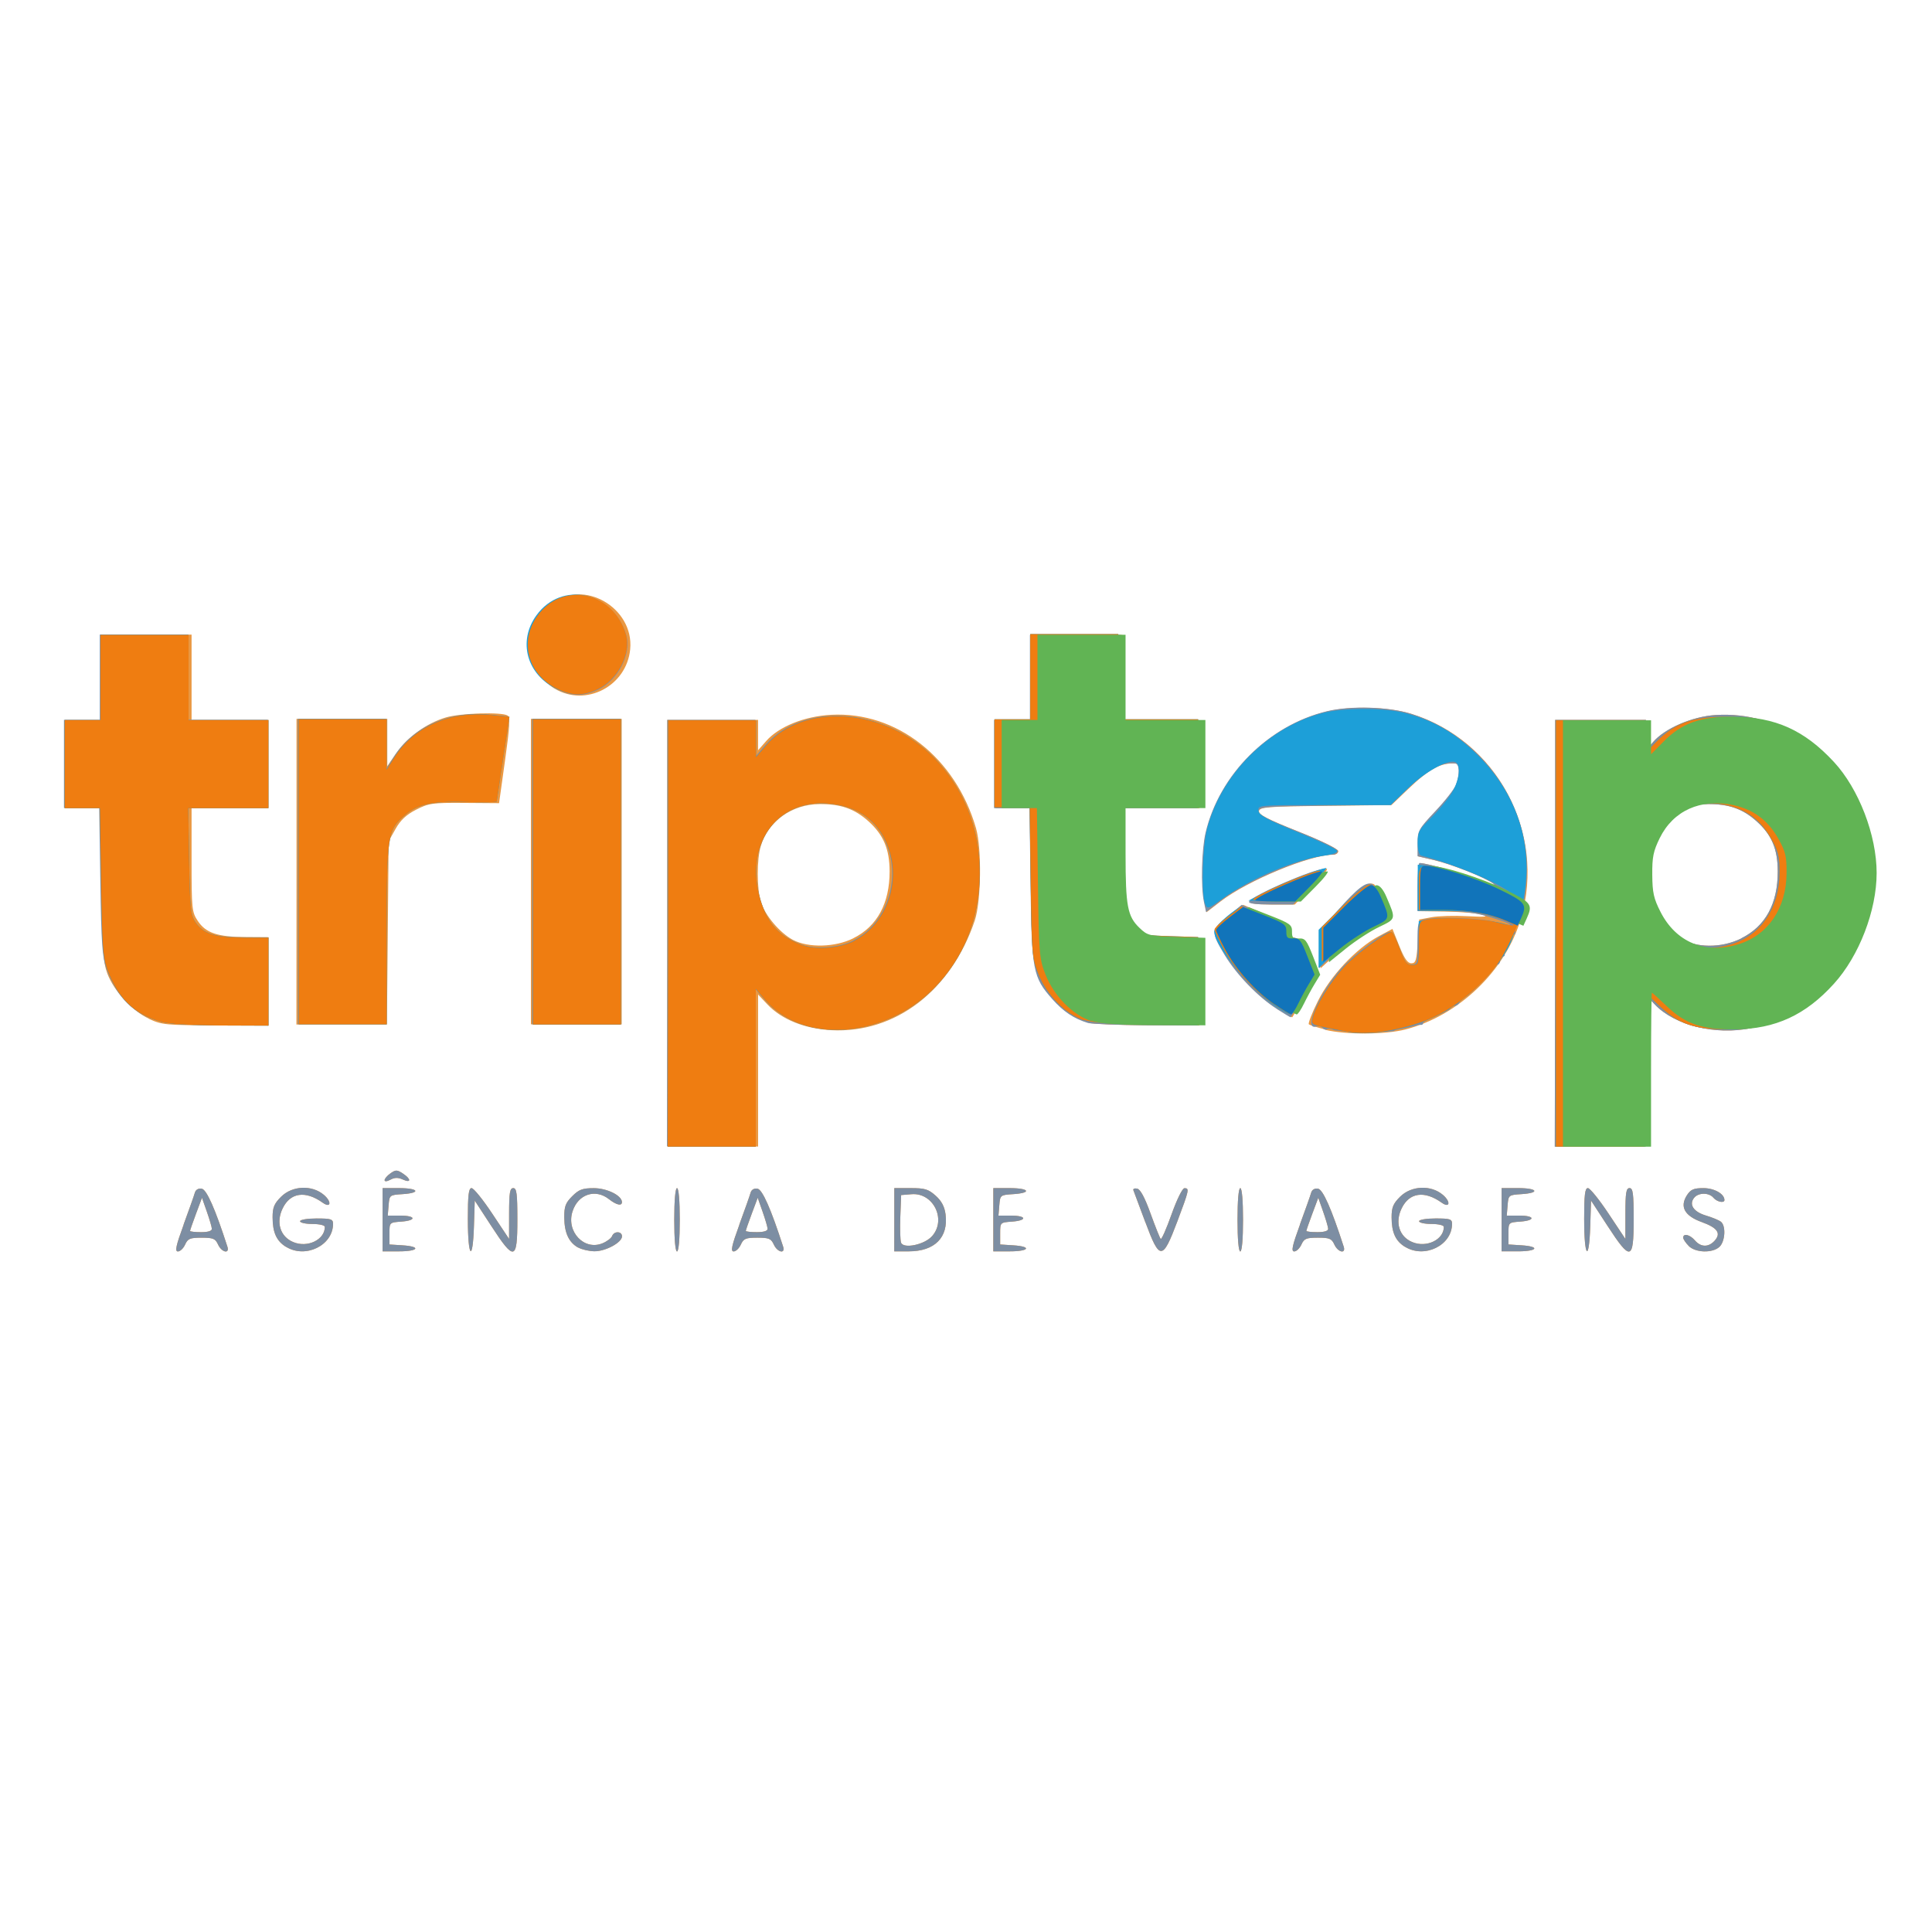 <svg width="512" height="512" viewBox="0 0 136 136" xmlns="http://www.w3.org/2000/svg"><g transform="translate(.023 .805)"><path d="m12.9 85.4c0.381-1.04 0.737-2.04 0.791-2.24 0.061-0.216 0.246-0.327 0.483-0.29 0.348 0.053 0.952 1.42 1.81 4.08 0.172 0.536-0.404 0.408-0.656-0.145-0.191-0.42-0.346-0.484-1.16-0.484-0.816 0-0.97 0.064-1.16 0.484-0.121 0.266-0.349 0.484-0.507 0.484-0.225 0-0.138-0.405 0.406-1.89zm1.99 0.29c-0.008-0.133-0.168-0.677-0.355-1.21l-0.34-0.968-0.419 1.12c-0.23 0.616-0.419 1.16-0.419 1.21 0 0.049 0.348 0.089 0.774 0.089 0.498 0 0.769-0.086 0.759-0.242zm5.21 1.27c-0.662-0.41-0.934-1.02-0.934-2.08 0-0.688 0.112-0.959 0.596-1.44 0.791-0.791 2.18-0.85 3.02-0.128 0.565 0.486 0.483 0.955-0.095 0.542-1.21-0.864-2.27-0.714-2.81 0.397-0.489 0.996-0.175 2 0.746 2.38 1 0.419 2.22-0.167 2.22-1.07 0-0.116-0.384-0.206-0.871-0.206-0.479 0-0.871-0.087-0.871-0.194 0-0.108 0.516-0.194 1.16-0.194 1.02 0 1.16 0.045 1.16 0.378 0 1.52-1.95 2.47-3.32 1.61zm6.81-1.9v-2.23h1.16c1.38 0 1.57 0.34 0.242 0.425-0.911 0.058-0.92 0.066-0.98 0.785l-0.06 0.726h0.883c1.11 0 1.16 0.345 0.06 0.424-0.821 0.059-0.823 0.061-0.823 0.834v0.774l0.92 0.059c1.33 0.085 1.13 0.425-0.242 0.425h-1.16zm6 0c0-1.75 0.057-2.23 0.263-2.23 0.145 0 0.798 0.806 1.45 1.79l1.19 1.79 0.001-1.79c9.83e-4 -1.46 0.054-1.79 0.292-1.79 0.241 0 0.29 0.376 0.29 2.23 0 2.88-0.215 2.93-1.84 0.43l-1.16-1.78-0.056 1.79c-0.081 2.59-0.428 2.24-0.428-0.436zm7.77 1.96c-0.661-0.366-0.975-1.04-0.982-2.12-0.006-0.78 0.087-1.03 0.559-1.5 0.473-0.473 0.723-0.566 1.52-0.566 0.93 0 1.98 0.52 1.98 0.982 0 0.294-0.39 0.205-0.915-0.208-0.958-0.754-2.17-0.351-2.56 0.855-0.469 1.42 0.812 2.79 2.11 2.25 0.312-0.129 0.614-0.358 0.672-0.508 0.14-0.366 0.698-0.349 0.698 0.021 0 0.432-1.16 1.06-1.94 1.05-0.373-0.003-0.886-0.122-1.14-0.263zm6.76-1.96c0-1.36 0.076-2.23 0.194-2.23 0.118 0 0.194 0.871 0.194 2.23s-0.076 2.23-0.194 2.23c-0.118 0-0.194-0.871-0.194-2.23zm4.58 0.339c0.381-1.04 0.737-2.04 0.791-2.24 0.061-0.216 0.246-0.327 0.483-0.29 0.348 0.053 0.952 1.42 1.81 4.08 0.172 0.536-0.404 0.408-0.656-0.145-0.191-0.42-0.346-0.484-1.16-0.484s-0.97 0.064-1.16 0.484c-0.121 0.266-0.349 0.484-0.507 0.484-0.225 0-0.138-0.405 0.406-1.89zm1.99 0.29c-0.008-0.133-0.168-0.677-0.355-1.21l-0.34-0.968-0.419 1.12c-0.23 0.616-0.419 1.16-0.419 1.21 0 0.049 0.348 0.089 0.774 0.089 0.498 0 0.769-0.086 0.759-0.242zm8.92-0.629v-2.23h1.16c0.99 0 1.24 0.077 1.75 0.532 0.416 0.372 0.626 0.766 0.697 1.31 0.213 1.63-0.765 2.61-2.59 2.61l-1.02 7.24e-4zm2.66 1.15c1.03-1.16 0.086-3.08-1.45-2.95l-0.729 0.06-0.057 1.53c-0.031 0.842-0.008 1.66 0.052 1.82 0.174 0.453 1.65 0.144 2.18-0.457zm4.31-1.15v-2.23h1.16c1.38 0 1.57 0.34 0.242 0.425-0.911 0.058-0.92 0.066-0.98 0.785l-0.06 0.726h0.883c1.11 0 1.16 0.345 0.06 0.424-0.821 0.059-0.823 0.061-0.823 0.834v0.774l0.92 0.059c1.33 0.085 1.13 0.425-0.242 0.425h-1.16zm10.7 0.169c-0.423-1.14-0.801-2.15-0.84-2.25-0.039-0.099 0.08-0.15 0.265-0.113 0.225 0.045 0.536 0.622 0.942 1.75 0.334 0.924 0.656 1.73 0.716 1.79 0.06 0.059 0.404-0.718 0.764-1.73 0.374-1.05 0.763-1.84 0.907-1.84 0.36 0 0.337 0.11-0.501 2.34-1.04 2.76-1.24 2.77-2.25 0.051zm6.49-0.169c0-1.36 0.076-2.23 0.194-2.23 0.118 0 0.194 0.871 0.194 2.23s-0.076 2.23-0.194 2.23c-0.118 0-0.194-0.871-0.194-2.23zm4.39 0.339c0.381-1.04 0.737-2.04 0.791-2.24 0.061-0.216 0.246-0.327 0.483-0.29 0.348 0.053 0.952 1.42 1.81 4.08 0.172 0.536-0.404 0.408-0.656-0.145-0.191-0.42-0.346-0.484-1.16-0.484-0.816 0-0.97 0.064-1.16 0.484-0.121 0.266-0.349 0.484-0.507 0.484-0.225 0-0.138-0.405 0.406-1.89zm1.99 0.29c-0.008-0.133-0.168-0.677-0.355-1.21l-0.34-0.968-0.419 1.12c-0.23 0.616-0.419 1.16-0.419 1.21 0 0.049 0.348 0.089 0.774 0.089 0.498 0 0.769-0.086 0.759-0.242zm5.4 1.27c-0.662-0.41-0.934-1.02-0.934-2.08 0-0.688 0.112-0.959 0.596-1.44 0.791-0.791 2.18-0.85 3.02-0.128 0.565 0.486 0.483 0.955-0.095 0.542-1.21-0.864-2.27-0.714-2.81 0.397-0.489 0.996-0.175 2 0.746 2.38 1 0.419 2.22-0.167 2.22-1.07 0-0.116-0.384-0.206-0.871-0.206-0.479 0-0.871-0.087-0.871-0.194 0-0.108 0.516-0.194 1.16-0.194 1.02 0 1.16 0.045 1.16 0.378 0 1.52-1.95 2.47-3.32 1.61zm6.81-1.9v-2.23h1.16c1.38 0 1.57 0.34 0.242 0.425-0.911 0.058-0.92 0.066-0.98 0.785l-0.06 0.726h0.883c1.11 0 1.16 0.345 0.06 0.424-0.821 0.059-0.823 0.061-0.823 0.834v0.774l0.92 0.059c1.33 0.085 1.13 0.425-0.242 0.425h-1.16zm5.81 0c0-1.75 0.057-2.23 0.263-2.23 0.145 0 0.798 0.806 1.45 1.79l1.19 1.79 1e-3 -1.79c9.8e-4 -1.46 0.054-1.79 0.292-1.79 0.241 0 0.29 0.376 0.29 2.23 0 2.88-0.215 2.93-1.84 0.43l-1.16-1.78-0.056 1.79c-0.081 2.59-0.428 2.24-0.428-0.436zm7.36 1.84c-0.213-0.213-0.387-0.474-0.387-0.581 0-0.327 0.476-0.215 0.826 0.194 0.415 0.484 0.952 0.495 1.38 0.028 0.48-0.53 0.217-0.913-0.903-1.32-1.21-0.436-1.56-1.08-1.04-1.89 0.268-0.409 0.478-0.499 1.16-0.499 0.765 0 1.48 0.404 1.48 0.838 0 0.242-0.532 0.132-0.774-0.16-0.307-0.37-1.04-0.375-1.35-0.009-0.397 0.478-0.058 0.998 0.819 1.26 0.451 0.134 0.928 0.332 1.06 0.44 0.364 0.297 0.295 1.4-0.112 1.77-0.497 0.45-1.68 0.413-2.16-0.067zm-91.8-4.63c0-0.104 0.186-0.32 0.413-0.479 0.367-0.257 0.464-0.256 0.871 0.011 0.595 0.39 0.594 0.696-0.001 0.425-0.334-0.152-0.572-0.149-0.871 0.011-0.247 0.132-0.412 0.145-0.412 0.031zm19.9-17.4v-15h6.39v2.14l0.576-0.656c0.886-1.01 2.69-1.74 4.57-1.84 4.61-0.248 8.77 3.02 10.2 8 0.41 1.46 0.356 5.15-0.094 6.49-1.67 4.94-5.59 7.94-10.1 7.71-1.87-0.099-3.5-0.757-4.5-1.82l-0.65-0.69v10.7h-6.39zm13.1 0.368c1.68-0.835 2.55-2.46 2.55-4.7-0.005-1.57-0.428-2.57-1.49-3.53-0.973-0.877-1.95-1.22-3.44-1.21-1.95 0.015-3.61 1.2-4.14 2.96-0.285 0.952-0.283 2.96 0.004 3.92 0.282 0.94 1.34 2.19 2.26 2.68 1.09 0.575 2.98 0.524 4.25-0.113zm49.4-0.368v-15h6.39v2.16l0.496-0.589c0.806-0.958 2.76-1.81 4.4-1.91 4.64-0.298 8.61 2.66 10.3 7.7 0.513 1.51 0.511 5.28-3e-3 6.78-1.38 4.02-4.28 6.83-7.81 7.56-2.48 0.516-5.37-0.196-6.76-1.67l-0.65-0.69v10.7h-6.39zm13.1 0.378c1.71-0.854 2.57-2.43 2.57-4.71-5e-3 -1.58-0.426-2.58-1.49-3.53-0.973-0.877-1.95-1.22-3.44-1.21-1.41 0.011-2.51 0.522-3.37 1.57-0.744 0.902-0.98 1.71-0.982 3.36-2e-3 2.15 0.728 3.59 2.28 4.48 1.27 0.733 3.02 0.749 4.45 0.041zm-29.3 6.41c-0.562-0.136-1.07-0.298-1.14-0.36-0.062-0.062 0.222-0.793 0.632-1.62 0.868-1.76 2.7-3.72 4.26-4.56l0.995-0.533 0.484 1.21c0.351 0.876 0.584 1.21 0.844 1.21 0.312 0 0.372-0.204 0.456-1.54l0.097-1.54 0.871-0.162c0.479-0.089 1.61-0.122 2.52-0.073 1.25 0.068 1.51 0.043 1.06-0.102-0.32-0.105-1.47-0.205-2.56-0.222l-1.98-0.031-1.38e-4 -1.69c-7.5e-5 -0.932 0.065-1.69 0.145-1.69 0.522 0.005 3.48 0.838 4.43 1.25 0.627 0.271 0.974 0.365 0.772 0.209-0.557-0.43-2.98-1.39-4.23-1.68l-1.11-0.256v-0.92c0-0.866 0.073-0.998 1.25-2.25 0.688-0.729 1.34-1.56 1.45-1.86 0.274-0.721 0.254-1.47-0.041-1.5-1.01-0.093-1.86 0.361-3.35 1.79l-1.18 1.13-4.63 0.052c-4.11 0.046-4.64 0.088-4.69 0.369-0.047 0.244 0.588 0.575 2.76 1.44 1.64 0.652 2.82 1.23 2.82 1.38 0 0.141-0.16 0.256-0.356 0.256-1.64 0-6.01 1.81-7.91 3.27l-1.01 0.776-0.15-0.718c-0.228-1.09-0.166-3.69 0.117-4.88 0.968-4.09 4.43-7.55 8.54-8.54 1.65-0.4 4.31-0.323 5.9 0.171 6.02 1.86 9.5 8.34 7.73 14.4-1.08 3.68-4.38 6.85-8.14 7.82-1.42 0.365-4.19 0.378-5.64 0.026zm-82.8-0.758c-1.18-0.548-2.45-1.94-2.92-3.18-0.29-0.769-0.354-1.73-0.415-6.28l-0.073-5.37h-2.49v-6.2h2.52v-6h6.39v6h5.42v6.2h-5.42v3.65c0 3.48 0.021 3.68 0.442 4.31 0.568 0.844 1.38 1.12 3.38 1.13l1.6 0.011v6.2l-3.73-0.002c-3.5-0.002-3.79-0.029-4.7-0.456zm10.4-10.3v-10.8h6.39v3.33l0.64-0.93c0.771-1.12 2.14-2.1 3.48-2.5 1.03-0.306 3.94-0.396 4.35-0.135 0.188 0.119 0.148 0.804-0.182 3.16l-0.421 3.01-2.44-0.018c-2.25-0.017-2.51 0.019-3.4 0.476-0.695 0.356-1.1 0.735-1.45 1.36l-0.484 0.861-0.12 12.9h-6.37zm16.5 0v-10.8h6.39v21.5h-6.39zm39.3 10.6c-0.972-0.296-1.71-0.793-2.48-1.66-1.38-1.56-1.46-2-1.54-8.08l-0.073-5.37h-2.49v-6.2h2.52v-6h6.39v6h5.42v6.2h-5.42l0.003 3.63c0.003 3.91 0.076 4.26 1.02 4.96 0.437 0.324 0.901 0.414 2.47 0.477l1.93 0.078v6.15l-3.63-0.017c-2-0.009-3.85-0.083-4.12-0.164zm13.3-0.991c-1.29-0.819-2.8-2.38-3.64-3.76-1-1.66-0.993-1.77 0.174-2.73l1.01-0.826 1.51 0.64c1.38 0.585 1.51 0.683 1.46 1.15-0.034 0.307 0.043 0.516 0.194 0.528 0.137 0.011 0.414 0.033 0.616 0.048 0.264 0.02 0.5 0.379 0.842 1.29 0.46 1.22 0.465 1.28 0.14 1.84-0.185 0.32-0.546 0.995-0.804 1.5-0.258 0.506-0.49 0.92-0.517 0.92-0.027 0-0.468-0.266-0.981-0.591zm2.99-4.16v-1.3l1.29-1.44c1.45-1.62 2-2.05 2.44-1.88 0.252 0.097 1.11 1.96 1.11 2.4 0 0.082-0.547 0.419-1.22 0.748-0.668 0.329-1.76 1.09-2.42 1.69l-1.2 1.09zm-4.93-3.38c0.29-0.469 4.56-2.32 5.36-2.32 0.133 0-0.319 0.566-1 1.26l-1.25 1.26h-1.61c-1.05 0-1.57-0.069-1.49-0.198zm-49-15c-0.478-0.287-1.03-0.854-1.33-1.36-0.43-0.733-0.496-1.04-0.422-1.94 0.097-1.17 0.443-1.76 1.56-2.66 2.22-1.8 5.8 0.265 5.52 3.19-0.25 2.6-3.12 4.09-5.32 2.77z" fill="#ea9842"/><path d="m12.9 85.4c0.381-1.04 0.737-2.04 0.791-2.24 0.061-0.216 0.246-0.327 0.483-0.29 0.348 0.053 0.952 1.42 1.81 4.08 0.172 0.536-0.404 0.408-0.656-0.145-0.191-0.42-0.346-0.484-1.16-0.484-0.816 0-0.97 0.064-1.16 0.484-0.121 0.266-0.349 0.484-0.507 0.484-0.225 0-0.138-0.405 0.406-1.89zm1.99 0.29c-0.008-0.133-0.168-0.677-0.355-1.21l-0.34-0.968-0.419 1.12c-0.23 0.616-0.419 1.16-0.419 1.21 0 0.049 0.348 0.089 0.774 0.089 0.498 0 0.769-0.086 0.759-0.242zm5.21 1.27c-0.662-0.41-0.934-1.02-0.934-2.08 0-0.688 0.112-0.959 0.596-1.44 0.791-0.791 2.18-0.85 3.02-0.128 0.565 0.486 0.483 0.955-0.095 0.542-1.21-0.864-2.27-0.714-2.81 0.397-0.489 0.996-0.175 2 0.746 2.38 1 0.419 2.22-0.167 2.22-1.07 0-0.116-0.384-0.206-0.871-0.206-0.479 0-0.871-0.087-0.871-0.194 0-0.108 0.516-0.194 1.16-0.194 1.02 0 1.16 0.045 1.16 0.378 0 1.52-1.95 2.47-3.32 1.61zm6.81-1.9v-2.23h1.16c1.38 0 1.57 0.34 0.242 0.425-0.911 0.058-0.92 0.066-0.98 0.785l-0.06 0.726h0.883c1.11 0 1.16 0.345 0.06 0.424-0.821 0.059-0.823 0.061-0.823 0.834v0.774l0.92 0.059c1.33 0.085 1.13 0.425-0.242 0.425h-1.16zm6 0c0-1.75 0.057-2.23 0.263-2.23 0.145 0 0.798 0.806 1.45 1.79l1.19 1.79 0.001-1.79c9.83e-4 -1.46 0.054-1.79 0.292-1.79 0.241 0 0.29 0.376 0.29 2.23 0 2.88-0.215 2.93-1.84 0.43l-1.16-1.78-0.056 1.79c-0.081 2.59-0.428 2.24-0.428-0.436zm7.77 1.96c-0.661-0.366-0.975-1.04-0.982-2.12-0.006-0.78 0.087-1.03 0.559-1.5 0.473-0.473 0.723-0.566 1.52-0.566 0.93 0 1.98 0.52 1.98 0.982 0 0.294-0.39 0.205-0.915-0.208-0.958-0.754-2.17-0.351-2.56 0.855-0.469 1.42 0.812 2.79 2.11 2.25 0.312-0.129 0.614-0.358 0.672-0.508 0.14-0.366 0.698-0.349 0.698 0.021 0 0.432-1.16 1.06-1.94 1.05-0.373-0.003-0.886-0.122-1.14-0.263zm6.76-1.96c0-1.36 0.076-2.23 0.194-2.23 0.118 0 0.194 0.871 0.194 2.23s-0.076 2.23-0.194 2.23c-0.118 0-0.194-0.871-0.194-2.23zm4.58 0.339c0.381-1.04 0.737-2.04 0.791-2.24 0.061-0.216 0.246-0.327 0.483-0.29 0.348 0.053 0.952 1.42 1.81 4.08 0.172 0.536-0.404 0.408-0.656-0.145-0.191-0.42-0.346-0.484-1.16-0.484s-0.97 0.064-1.16 0.484c-0.121 0.266-0.349 0.484-0.507 0.484-0.225 0-0.138-0.405 0.406-1.89zm1.99 0.29c-0.008-0.133-0.168-0.677-0.355-1.21l-0.34-0.968-0.419 1.12c-0.23 0.616-0.419 1.16-0.419 1.21 0 0.049 0.348 0.089 0.774 0.089 0.498 0 0.769-0.086 0.759-0.242zm8.92-0.629v-2.23h1.16c0.99 0 1.24 0.077 1.75 0.532 0.416 0.372 0.626 0.766 0.697 1.31 0.213 1.63-0.765 2.61-2.59 2.61l-1.02 7.24e-4zm2.66 1.15c1.03-1.16 0.086-3.08-1.45-2.95l-0.729 0.06-0.057 1.53c-0.031 0.842-0.008 1.66 0.052 1.82 0.174 0.453 1.65 0.144 2.18-0.457zm4.31-1.15v-2.23h1.16c1.38 0 1.57 0.34 0.242 0.425-0.911 0.058-0.92 0.066-0.98 0.785l-0.06 0.726h0.883c1.11 0 1.16 0.345 0.06 0.424-0.821 0.059-0.823 0.061-0.823 0.834v0.774l0.92 0.059c1.33 0.085 1.13 0.425-0.242 0.425h-1.16zm10.7 0.169c-0.423-1.14-0.801-2.15-0.84-2.25-0.039-0.099 0.08-0.15 0.265-0.113 0.225 0.045 0.536 0.622 0.942 1.75 0.334 0.924 0.656 1.73 0.716 1.79 0.06 0.059 0.404-0.718 0.764-1.73 0.374-1.05 0.763-1.84 0.907-1.84 0.36 0 0.337 0.11-0.501 2.34-1.04 2.76-1.24 2.77-2.25 0.051zm6.49-0.169c0-1.36 0.076-2.23 0.194-2.23 0.118 0 0.194 0.871 0.194 2.23s-0.076 2.23-0.194 2.23c-0.118 0-0.194-0.871-0.194-2.23zm4.39 0.339c0.381-1.04 0.737-2.04 0.791-2.24 0.061-0.216 0.246-0.327 0.483-0.29 0.348 0.053 0.952 1.42 1.81 4.08 0.172 0.536-0.404 0.408-0.656-0.145-0.191-0.42-0.346-0.484-1.16-0.484-0.816 0-0.97 0.064-1.16 0.484-0.121 0.266-0.349 0.484-0.507 0.484-0.225 0-0.138-0.405 0.406-1.89zm1.99 0.29c-0.008-0.133-0.168-0.677-0.355-1.21l-0.34-0.968-0.419 1.12c-0.23 0.616-0.419 1.16-0.419 1.21 0 0.049 0.348 0.089 0.774 0.089 0.498 0 0.769-0.086 0.759-0.242zm5.4 1.27c-0.662-0.41-0.934-1.02-0.934-2.08 0-0.688 0.112-0.959 0.596-1.44 0.791-0.791 2.18-0.85 3.02-0.128 0.565 0.486 0.483 0.955-0.095 0.542-1.21-0.864-2.27-0.714-2.81 0.397-0.489 0.996-0.175 2 0.746 2.38 1 0.419 2.22-0.167 2.22-1.07 0-0.116-0.384-0.206-0.871-0.206-0.479 0-0.871-0.087-0.871-0.194 0-0.108 0.516-0.194 1.16-0.194 1.02 0 1.16 0.045 1.16 0.378 0 1.52-1.95 2.47-3.32 1.61zm6.81-1.9v-2.23h1.16c1.38 0 1.57 0.34 0.242 0.425-0.911 0.058-0.92 0.066-0.98 0.785l-0.06 0.726h0.883c1.11 0 1.16 0.345 0.06 0.424-0.821 0.059-0.823 0.061-0.823 0.834v0.774l0.92 0.059c1.33 0.085 1.13 0.425-0.242 0.425h-1.16zm5.81 0c0-1.75 0.057-2.23 0.263-2.23 0.145 0 0.798 0.806 1.45 1.79l1.19 1.79 1e-3 -1.79c9.8e-4 -1.46 0.054-1.79 0.292-1.79 0.241 0 0.29 0.376 0.29 2.23 0 2.88-0.215 2.93-1.84 0.43l-1.16-1.78-0.056 1.79c-0.081 2.59-0.428 2.24-0.428-0.436zm7.36 1.84c-0.213-0.213-0.387-0.474-0.387-0.581 0-0.327 0.476-0.215 0.826 0.194 0.415 0.484 0.952 0.495 1.38 0.028 0.48-0.53 0.217-0.913-0.903-1.32-1.21-0.436-1.56-1.08-1.04-1.89 0.268-0.409 0.478-0.499 1.16-0.499 0.765 0 1.48 0.404 1.48 0.838 0 0.242-0.532 0.132-0.774-0.16-0.307-0.37-1.04-0.375-1.35-0.009-0.397 0.478-0.058 0.998 0.819 1.26 0.451 0.134 0.928 0.332 1.06 0.44 0.364 0.297 0.295 1.4-0.112 1.77-0.497 0.45-1.68 0.413-2.16-0.067zm-91.8-4.63c0-0.104 0.186-0.32 0.413-0.479 0.367-0.257 0.464-0.256 0.871 0.011 0.595 0.39 0.594 0.696-0.001 0.425-0.334-0.152-0.572-0.149-0.871 0.011-0.247 0.132-0.412 0.145-0.412 0.031zm19.9-17.4v-15h6.2v2.59l0.699-0.817c2.62-3.06 8.36-2.66 11.8 0.828 2.12 2.16 3.25 4.98 3.25 8.15 0 3.19-1.13 6.01-3.27 8.16-3.48 3.48-9.15 3.88-11.8 0.82l-0.699-0.817v11.1h-6.2zm13.1 0.517c2.13-1.08 3.23-3.81 2.51-6.24-0.607-2.08-2.14-3.26-4.41-3.42-3.6-0.258-5.82 2.93-4.7 6.75 0.495 1.68 1.35 2.62 2.94 3.21 0.952 0.355 2.67 0.222 3.66-0.284zm49.4-0.517v-15h6.39v2.16l0.496-0.589c0.806-0.958 2.76-1.81 4.4-1.91 4.64-0.298 8.61 2.66 10.3 7.7 0.513 1.51 0.511 5.28-3e-3 6.78-1.38 4.02-4.28 6.83-7.81 7.56-2.48 0.516-5.37-0.196-6.76-1.67l-0.65-0.69v10.7h-6.39zm13.1 0.378c1.71-0.854 2.57-2.43 2.57-4.71-5e-3 -1.58-0.426-2.58-1.49-3.53-0.973-0.877-1.95-1.22-3.44-1.21-1.41 0.011-2.51 0.522-3.37 1.57-0.744 0.902-0.98 1.71-0.982 3.36-2e-3 2.15 0.728 3.59 2.28 4.48 1.27 0.733 3.02 0.749 4.45 0.041zm-28.7 6.45c-0.162-0.091-0.375-0.115-0.473-0.054-0.098 0.061-0.237 0.016-0.308-0.1-0.071-0.116-0.255-0.162-0.408-0.103-1.01 0.386 0.181-2.38 1.77-4.12 0.862-0.946 3-2.54 3.41-2.54 0.084 0 0.344 0.523 0.577 1.16 0.355 0.973 0.498 1.16 0.882 1.16 0.443 0 0.458-0.05 0.458-1.53 0-1.42 0.031-1.54 0.436-1.64 0.814-0.218 3.93-0.123 4.99 0.152 1.57 0.406 1.41 0.203-0.228-0.302-1.05-0.323-1.92-0.441-3.31-0.447l-1.89-0.009-5.7e-5 -1.69c-3.1e-5 -0.932 0.065-1.69 0.145-1.69 0.522 0.005 3.48 0.838 4.43 1.25 0.627 0.271 0.974 0.365 0.772 0.209-0.557-0.43-2.98-1.39-4.23-1.68l-1.11-0.256v-0.92c0-0.866 0.073-0.998 1.25-2.25 0.688-0.729 1.34-1.56 1.45-1.86 0.274-0.721 0.254-1.47-0.041-1.5-1.01-0.093-1.86 0.361-3.35 1.79l-1.18 1.13-4.63 0.052c-4.11 0.046-4.64 0.088-4.69 0.369-0.047 0.244 0.588 0.575 2.76 1.44 1.64 0.652 2.82 1.23 2.82 1.38 0 0.141-0.16 0.256-0.356 0.256-1.64 0-6.01 1.81-7.91 3.27l-1.01 0.776-0.15-0.718c-0.228-1.09-0.166-3.69 0.117-4.88 0.968-4.09 4.43-7.55 8.54-8.54 1.65-0.4 4.31-0.323 5.9 0.171 5.05 1.56 8.53 6.56 8.16 11.7-0.127 1.74-0.476 3.26-0.748 3.26-0.105 0-0.141 0.131-0.08 0.29s0.034 0.29-0.061 0.29-0.23 0.261-0.3 0.581c-0.07 0.32-0.213 0.581-0.317 0.581s-0.136 0.087-0.07 0.194c0.066 0.106 0.027 0.194-0.085 0.194s-0.205 0.131-0.205 0.29-0.09 0.29-0.2 0.29-0.248 0.127-0.308 0.283c-0.141 0.368-1.81 2.04-2.04 2.04-0.096 0-0.224 0.131-0.286 0.29s-0.233 0.29-0.381 0.29-0.27 0.068-0.27 0.151c0 0.083-0.436 0.32-0.968 0.527-0.532 0.207-0.968 0.444-0.968 0.527 0 0.083-0.065 0.141-0.145 0.128-0.08-0.013-0.189-0.006-0.242 0.015-0.16 0.062-0.845 0.217-1.26 0.283-0.213 0.034-0.387 0.086-0.387 0.114 0 0.14-4 0.09-4.26-0.052zm-82.6-0.601c-1.85-0.499-3.04-1.67-3.78-3.7-0.296-0.818-0.363-1.77-0.43-6.15l-0.08-5.18h-2.48v-6.2h2.52v-6h6.2v6h5.62v6.2h-5.64l0.063 3.73c0.056 3.32 0.105 3.79 0.442 4.29 0.554 0.818 1.39 1.09 3.39 1.09h1.75v6.2l-3.34-0.013c-1.99-0.008-3.7-0.109-4.22-0.251zm9.69-10.5v-10.8h6.2v3.56l0.548-0.865c1.38-2.17 3.9-3.28 6.8-2.99l1.3 0.131-0.444 2.94c-0.244 1.62-0.448 2.98-0.452 3.03-0.004 0.053-0.952 0.068-2.1 0.032-2.39-0.074-3.43 0.14-4.31 0.885-1.28 1.08-1.33 1.37-1.33 8.42l-0.004 6.34h-6.2zm16.5 0v-10.8h6.2v21.5h-6.2zm39.1 10.6c-0.972-0.296-1.71-0.793-2.48-1.66-1.38-1.56-1.46-2-1.54-8.08l-0.073-5.37h-2.49v-6.2h2.52v-6h6.39v6h5.42v6.2h-5.42l0.003 3.63c0.003 3.91 0.076 4.26 1.02 4.96 0.437 0.324 0.901 0.414 2.47 0.477l1.93 0.078v6.15l-3.63-0.017c-2-0.009-3.85-0.083-4.12-0.164zm13.3-0.991c-1.29-0.819-2.8-2.38-3.64-3.76-1-1.66-0.993-1.77 0.174-2.73l1.01-0.826 1.51 0.64c1.38 0.585 1.51 0.683 1.46 1.15-0.034 0.307 0.043 0.516 0.194 0.528 0.137 0.011 0.414 0.033 0.616 0.048 0.264 0.02 0.5 0.379 0.842 1.29 0.46 1.22 0.465 1.28 0.14 1.84-0.185 0.32-0.546 0.995-0.804 1.5-0.258 0.506-0.49 0.92-0.517 0.92-0.027 0-0.468-0.266-0.981-0.591zm2.99-4.16v-1.3l1.29-1.44c1.45-1.62 2-2.05 2.44-1.88 0.252 0.097 1.11 1.96 1.11 2.4 0 0.082-0.547 0.419-1.22 0.748-0.668 0.329-1.76 1.09-2.42 1.69l-1.2 1.09zm-4.93-3.38c0.29-0.469 4.56-2.32 5.36-2.32 0.133 0-0.319 0.566-1 1.26l-1.25 1.26h-1.61c-1.05 0-1.57-0.069-1.49-0.198zm-48.6-14.9c-2.13-0.984-2.8-3.36-1.46-5.2 1.77-2.45 5.35-1.68 6.22 1.34 0.385 1.34-0.591 3.21-2.02 3.86-1 0.457-1.75 0.458-2.73 0.004z" fill="#7d8ea3"/><path d="m47 64.9v-15h6.2v2.59l0.699-0.817c2.62-3.06 8.36-2.66 11.8 0.828 2.12 2.16 3.25 4.98 3.25 8.15 0 3.19-1.13 6.01-3.27 8.16-3.48 3.48-9.15 3.88-11.8 0.82l-0.699-0.817v11.1h-6.2zm13.1 0.517c2.13-1.08 3.23-3.81 2.51-6.24-0.607-2.08-2.14-3.26-4.41-3.42-3.6-0.258-5.82 2.93-4.7 6.75 0.495 1.68 1.35 2.62 2.94 3.21 0.952 0.355 2.67 0.222 3.66-0.284zm49.4-0.517v-15h6.2v2.39l0.88-0.892c1.28-1.3 2.6-1.77 4.93-1.75 2.93 0.017 4.99 0.947 7.06 3.18 1.76 1.9 3.01 5.16 3.01 7.82 0 2.64-1.23 5.84-3.01 7.8-1.99 2.2-4.12 3.18-6.96 3.21-2.31 0.024-3.5-0.384-4.81-1.64-0.539-0.519-1.01-0.944-1.04-0.944-0.033 0-0.06 2.44-0.06 5.42v5.42h-6.2zm12.3 0.779c2.13-0.632 3.43-2.54 3.44-5.04 7e-3 -1.17-0.076-1.51-0.588-2.42-0.726-1.29-1.76-2.05-3.17-2.35-2.29-0.478-4.22 0.388-5.17 2.32-0.453 0.925-0.537 1.34-0.526 2.59 0.01 1.26 0.103 1.67 0.582 2.61 1.08 2.12 3.12 2.98 5.43 2.29zm-26.9 6.16c-0.213-0.043-0.894-0.177-1.51-0.297-1.08-0.21-1.12-0.24-1-0.722 0.208-0.836 1.28-2.58 2.22-3.58 0.798-0.862 2.94-2.44 3.32-2.44 0.084 0 0.344 0.523 0.577 1.16 0.355 0.973 0.498 1.16 0.882 1.16 0.443 0 0.458-0.05 0.458-1.54v-1.54l0.694-0.13c0.972-0.182 4.48 0.031 5.37 0.326 0.652 0.217 0.724 0.302 0.617 0.729-0.45 1.79-3.14 4.65-5.41 5.74-1.94 0.932-4.71 1.44-6.21 1.14zm-83.6-0.722c-1.85-0.499-3.04-1.67-3.78-3.7-0.296-0.818-0.363-1.77-0.43-6.15l-0.08-5.18h-2.48v-6.2h2.52v-6h6.2v6h5.62v6.2h-5.64l0.063 3.73c0.056 3.32 0.105 3.79 0.442 4.29 0.554 0.818 1.39 1.09 3.39 1.09h1.75v6.2l-3.34-0.013c-1.99-0.008-3.7-0.109-4.22-0.251zm9.69-10.5v-10.8h6.2v3.56l0.548-0.865c1.38-2.17 3.9-3.28 6.8-2.99l1.3 0.131-0.444 2.94c-0.244 1.62-0.448 2.98-0.452 3.03-0.004 0.053-0.952 0.068-2.1 0.032-2.39-0.074-3.43 0.14-4.31 0.885-1.28 1.08-1.33 1.37-1.33 8.42l-0.004 6.34h-6.2zm16.5 0v-10.8h6.2v21.5h-6.2zm38.8 10.4c-1.28-0.394-2.64-1.77-3.23-3.28-0.43-1.09-0.459-1.44-0.528-6.43l-0.073-5.28h-2.48v-6.2h2.52v-6h6.2v6h5.62v6.2h-5.62l0.001 3.24c0.001 3.67 0.136 4.38 0.978 5.19 0.568 0.545 0.683 0.573 2.62 0.636l2.02 0.066v6.16l-3.53-0.013c-2.55-0.01-3.8-0.094-4.47-0.302zm13.4-1.03c-1.74-1.16-4.24-4.25-4.24-5.24 0-0.275 0.929-1.16 1.7-1.62 0.146-0.087 0.891 0.107 1.78 0.464 1.4 0.562 1.52 0.659 1.49 1.13-0.029 0.444 0.037 0.512 0.474 0.483 0.457-0.03 0.56 0.1 1.03 1.3l0.524 1.34-0.378 0.536c-0.208 0.295-0.565 0.906-0.794 1.36-0.229 0.453-0.487 0.823-0.573 0.823-0.086 0-0.542-0.256-1.01-0.57zm3.11-4v-1.34l1.6-1.59c0.881-0.876 1.76-1.59 1.94-1.59 0.218 0 0.47 0.299 0.694 0.823 0.649 1.52 0.662 1.65 0.174 1.8-0.823 0.25-2.57 1.42-3.49 2.33l-0.92 0.912zm12.5-2.18c-1.1-0.387-1.75-0.48-3.44-0.492l-2.08-0.015-0.002-3.24 0.945 0.125c1.19 0.158 3.24 0.85 4.86 1.65 0.692 0.339 1.08 0.475 0.871 0.302-1.01-0.818-3.94-2.06-6.44-2.72-0.146-0.039-0.242-0.395-0.242-0.901 0-0.742 0.102-0.935 0.895-1.7 0.492-0.475 1.15-1.25 1.45-1.72 0.604-0.934 0.747-2.08 0.28-2.26-0.512-0.196-2.12 0.703-3.33 1.87l-1.2 1.16h-4.68c-4.64 0-4.68 0.004-4.62 0.405 0.049 0.322 0.611 0.628 2.76 1.5 1.48 0.603 2.73 1.19 2.77 1.31 0.041 0.129-0.317 0.267-0.887 0.343-2.05 0.272-5.11 1.56-7.19 3.04-1.04 0.738-1.06 0.745-1.22 0.332-0.266-0.719-0.172-4.05 0.149-5.27 1.02-3.85 4.31-7.14 8.14-8.14 1.46-0.381 4.33-0.379 5.8 0.003 2.04 0.531 3.56 1.42 5.14 2.99 2.75 2.75 3.89 6.29 3.21 10-0.16 0.894-0.362 1.68-0.448 1.75-0.086 0.069-0.766-0.089-1.51-0.351zm-16.1-1.9c1.14-0.583 3.78-1.61 4.14-1.61 0.058 0-0.412 0.523-1.04 1.16l-1.15 1.16-3.3-0.019zm-50-14.2c-2.13-0.984-2.8-3.36-1.46-5.2 1.77-2.45 5.35-1.68 6.22 1.34 0.385 1.34-0.591 3.21-2.02 3.86-1 0.457-1.75 0.458-2.73 0.004z" fill="#1d9fd8"/><path d="m47 64.9v-15h6.2v2.59l0.699-0.817c2.62-3.06 8.36-2.66 11.8 0.828 2.12 2.16 3.25 4.98 3.25 8.15 0 3.19-1.13 6.01-3.27 8.16-3.48 3.48-9.15 3.88-11.8 0.82l-0.699-0.817v11.1h-6.2zm13.1 0.517c2.13-1.08 3.23-3.81 2.51-6.24-0.607-2.08-2.14-3.26-4.41-3.42-3.6-0.258-5.82 2.93-4.7 6.75 0.495 1.68 1.35 2.62 2.94 3.21 0.952 0.355 2.67 0.222 3.66-0.284zm49.4-0.517v-15h6.2v2.39l0.88-0.892c1.28-1.3 2.6-1.77 4.93-1.75 2.93 0.017 4.99 0.947 7.06 3.18 1.76 1.9 3.01 5.16 3.01 7.82 0 2.64-1.23 5.84-3.01 7.8-1.99 2.2-4.12 3.18-6.96 3.21-2.31 0.024-3.5-0.384-4.81-1.64-0.539-0.519-1.01-0.944-1.04-0.944-0.033 0-0.06 2.44-0.06 5.42v5.42h-6.2zm12.3 0.779c2.13-0.632 3.43-2.54 3.44-5.04 7e-3 -1.17-0.076-1.51-0.588-2.42-0.726-1.29-1.76-2.05-3.17-2.35-2.29-0.478-4.22 0.388-5.17 2.32-0.453 0.925-0.537 1.34-0.526 2.59 0.01 1.26 0.103 1.67 0.582 2.61 1.08 2.12 3.12 2.98 5.43 2.29zm-26.9 6.16c-0.213-0.043-0.894-0.177-1.51-0.297-1.08-0.21-1.12-0.24-1-0.722 0.208-0.836 1.28-2.58 2.22-3.58 0.798-0.862 2.94-2.44 3.32-2.44 0.084 0 0.344 0.523 0.577 1.16 0.355 0.973 0.498 1.16 0.882 1.16 0.443 0 0.458-0.05 0.458-1.53 0-1.42 0.031-1.54 0.436-1.64 0.84-0.225 3.95-0.119 5.07 0.173 1.36 0.354 1.6 0.268 0.453-0.163-1.38-0.519-2.49-0.703-4.26-0.708l-1.69-0.005v-1.55c0-1.81-0.103-1.76 2.24-1.16 1.79 0.458 5.11 2.02 5.11 2.4 0 0.55-1.02 2.93-1.68 3.92-0.98 1.48-2.84 3.08-4.48 3.87-1.87 0.899-4.66 1.4-6.14 1.1zm-83.6-0.722c-1.85-0.499-3.04-1.67-3.78-3.7-0.296-0.818-0.363-1.77-0.43-6.15l-0.08-5.18h-2.48v-6.2h2.52v-6h6.2v6h5.62v6.2h-5.64l0.063 3.73c0.056 3.32 0.105 3.79 0.442 4.29 0.554 0.818 1.39 1.09 3.39 1.09h1.75v6.2l-3.34-0.013c-1.99-0.008-3.7-0.109-4.22-0.251zm9.69-10.5v-10.8h6.2v3.56l0.548-0.865c1.38-2.17 3.9-3.28 6.8-2.99l1.3 0.131-0.444 2.94c-0.244 1.62-0.448 2.98-0.452 3.03-0.004 0.053-0.952 0.068-2.1 0.032-2.39-0.074-3.43 0.14-4.31 0.885-1.28 1.08-1.33 1.37-1.33 8.42l-0.004 6.34h-6.2zm16.5 0v-10.8h6.2v21.5h-6.2zm38.8 10.4c-1.28-0.394-2.64-1.77-3.23-3.28-0.43-1.09-0.459-1.44-0.528-6.43l-0.073-5.28h-2.48v-6.2h2.52v-6h6.2v6h5.62v6.2h-5.62l0.001 3.24c0.001 3.67 0.136 4.38 0.978 5.19 0.568 0.545 0.683 0.573 2.62 0.636l2.02 0.066v6.16l-3.53-0.013c-2.55-0.01-3.8-0.094-4.47-0.302zm13.3-1.16c-1.35-0.914-2.72-2.45-3.49-3.89-0.344-0.646-0.626-1.25-0.626-1.35 0-0.096 0.426-0.5 0.946-0.896l0.946-0.721 1.53 0.599c1.38 0.542 1.53 0.648 1.52 1.12-0.005 0.436 0.072 0.514 0.486 0.488 0.436-0.027 0.55 0.116 0.996 1.26l0.504 1.29-0.39 0.642c-0.215 0.353-0.556 0.985-0.758 1.4-0.202 0.419-0.431 0.758-0.508 0.753-0.077-0.004-0.597-0.318-1.15-0.696zm3.43-4.19v-1.21l1.5-1.5c0.828-0.823 1.66-1.5 1.85-1.5 0.217 0 0.47 0.299 0.694 0.823 0.677 1.58 0.686 1.54-0.524 2.12-0.606 0.288-1.64 0.962-2.31 1.5l-1.21 0.977zm-4.84-3.14c0-0.252 4.11-2.04 4.69-2.04 0.127 0-0.242 0.479-0.821 1.06l-1.05 1.06h-1.41c-0.776 0-1.41-0.042-1.41-0.093zm-48.9-14.8c-2.13-0.984-2.8-3.36-1.46-5.2 1.77-2.45 5.35-1.68 6.22 1.34 0.385 1.34-0.591 3.21-2.02 3.86-1 0.457-1.75 0.458-2.73 0.004z" fill="#ef7d11"/><path d="m110 64.9v-15h6.2v2.39l0.88-0.892c1.28-1.3 2.6-1.77 4.93-1.75 2.93 0.017 4.99 0.947 7.06 3.18 1.76 1.9 3.01 5.16 3.01 7.82 0 2.64-1.23 5.84-3.01 7.8-1.99 2.2-4.12 3.18-6.96 3.21-2.31 0.024-3.5-0.384-4.81-1.64-0.539-0.519-1.01-0.944-1.04-0.944-0.033 0-0.06 2.44-0.06 5.42v5.42h-6.2zm12.3 0.779c2.13-0.632 3.43-2.54 3.44-5.04 7e-3 -1.17-0.076-1.51-0.588-2.42-0.726-1.29-1.76-2.05-3.17-2.35-2.29-0.478-4.22 0.388-5.17 2.32-0.453 0.925-0.537 1.34-0.526 2.59 0.01 1.26 0.103 1.67 0.582 2.61 1.08 2.12 3.12 2.98 5.43 2.29zm-45.5 5.39c-1.28-0.394-2.64-1.77-3.23-3.28-0.43-1.09-0.459-1.44-0.528-6.43l-0.073-5.28h-2.48v-6.2h2.52v-6h6.2v6h5.62v6.2h-5.62l0.001 3.24c0.001 3.67 0.136 4.38 0.978 5.19 0.568 0.545 0.683 0.573 2.62 0.636l2.02 0.066v6.16l-3.53-0.013c-2.55-0.01-3.8-0.094-4.47-0.302zm13.3-1.16c-1.35-0.914-2.72-2.45-3.49-3.89-0.344-0.646-0.626-1.25-0.626-1.35 0-0.096 0.426-0.5 0.946-0.896l0.946-0.721 1.53 0.599c1.38 0.542 1.53 0.648 1.52 1.12-0.005 0.436 0.072 0.514 0.486 0.488 0.436-0.027 0.55 0.116 0.996 1.26l0.504 1.29-0.39 0.642c-0.215 0.353-0.556 0.985-0.758 1.4-0.202 0.419-0.431 0.758-0.508 0.753-0.077-0.004-0.597-0.318-1.15-0.696zm3.43-4.19v-1.21l1.5-1.5c0.828-0.823 1.66-1.5 1.85-1.5 0.217 0 0.47 0.299 0.694 0.823 0.677 1.58 0.686 1.54-0.524 2.12-0.606 0.288-1.64 0.962-2.31 1.5l-1.21 0.977zm12.9-1.69c-1.21-0.523-2.66-0.775-4.45-0.775h-1.64v-1.55c0-1.38 0.04-1.55 0.356-1.55 0.872 0 3.57 0.857 5.21 1.65 1.88 0.916 1.99 1.06 1.54 2.05l-0.233 0.509zm-17.7-1.45c0-0.252 4.11-2.04 4.69-2.04 0.127 0-0.242 0.479-0.821 1.06l-1.05 1.06h-1.41c-0.776 0-1.41-0.042-1.41-0.093z" fill="#61b454"/><path d="m89.7 69.9c-1.35-0.914-2.72-2.45-3.49-3.89-0.344-0.646-0.626-1.25-0.626-1.35 0-0.096 0.426-0.5 0.946-0.896l0.946-0.721 1.53 0.599c1.38 0.542 1.53 0.648 1.52 1.12-0.005 0.436 0.072 0.514 0.486 0.488 0.436-0.027 0.55 0.116 0.996 1.26l0.504 1.29-0.39 0.642c-0.215 0.353-0.556 0.985-0.758 1.4-0.202 0.419-0.431 0.758-0.508 0.753-0.077-0.004-0.597-0.318-1.15-0.696zm3.43-4.19v-1.21l1.5-1.5c0.828-0.823 1.66-1.5 1.85-1.5 0.217 0 0.47 0.299 0.694 0.823 0.677 1.58 0.686 1.54-0.524 2.12-0.606 0.288-1.64 0.962-2.31 1.5l-1.21 0.977zm12.9-1.69c-1.21-0.523-2.66-0.775-4.45-0.775h-1.64v-1.55c0-1.38 0.04-1.55 0.356-1.55 0.872 0 3.57 0.857 5.21 1.65 1.88 0.916 1.99 1.06 1.54 2.05l-0.233 0.509zm-17.7-1.45c0-0.252 4.11-2.04 4.69-2.04 0.127 0-0.242 0.479-0.821 1.06l-1.05 1.06h-1.41c-0.776 0-1.41-0.042-1.41-0.093z" fill="#1174ba"/></g></svg>